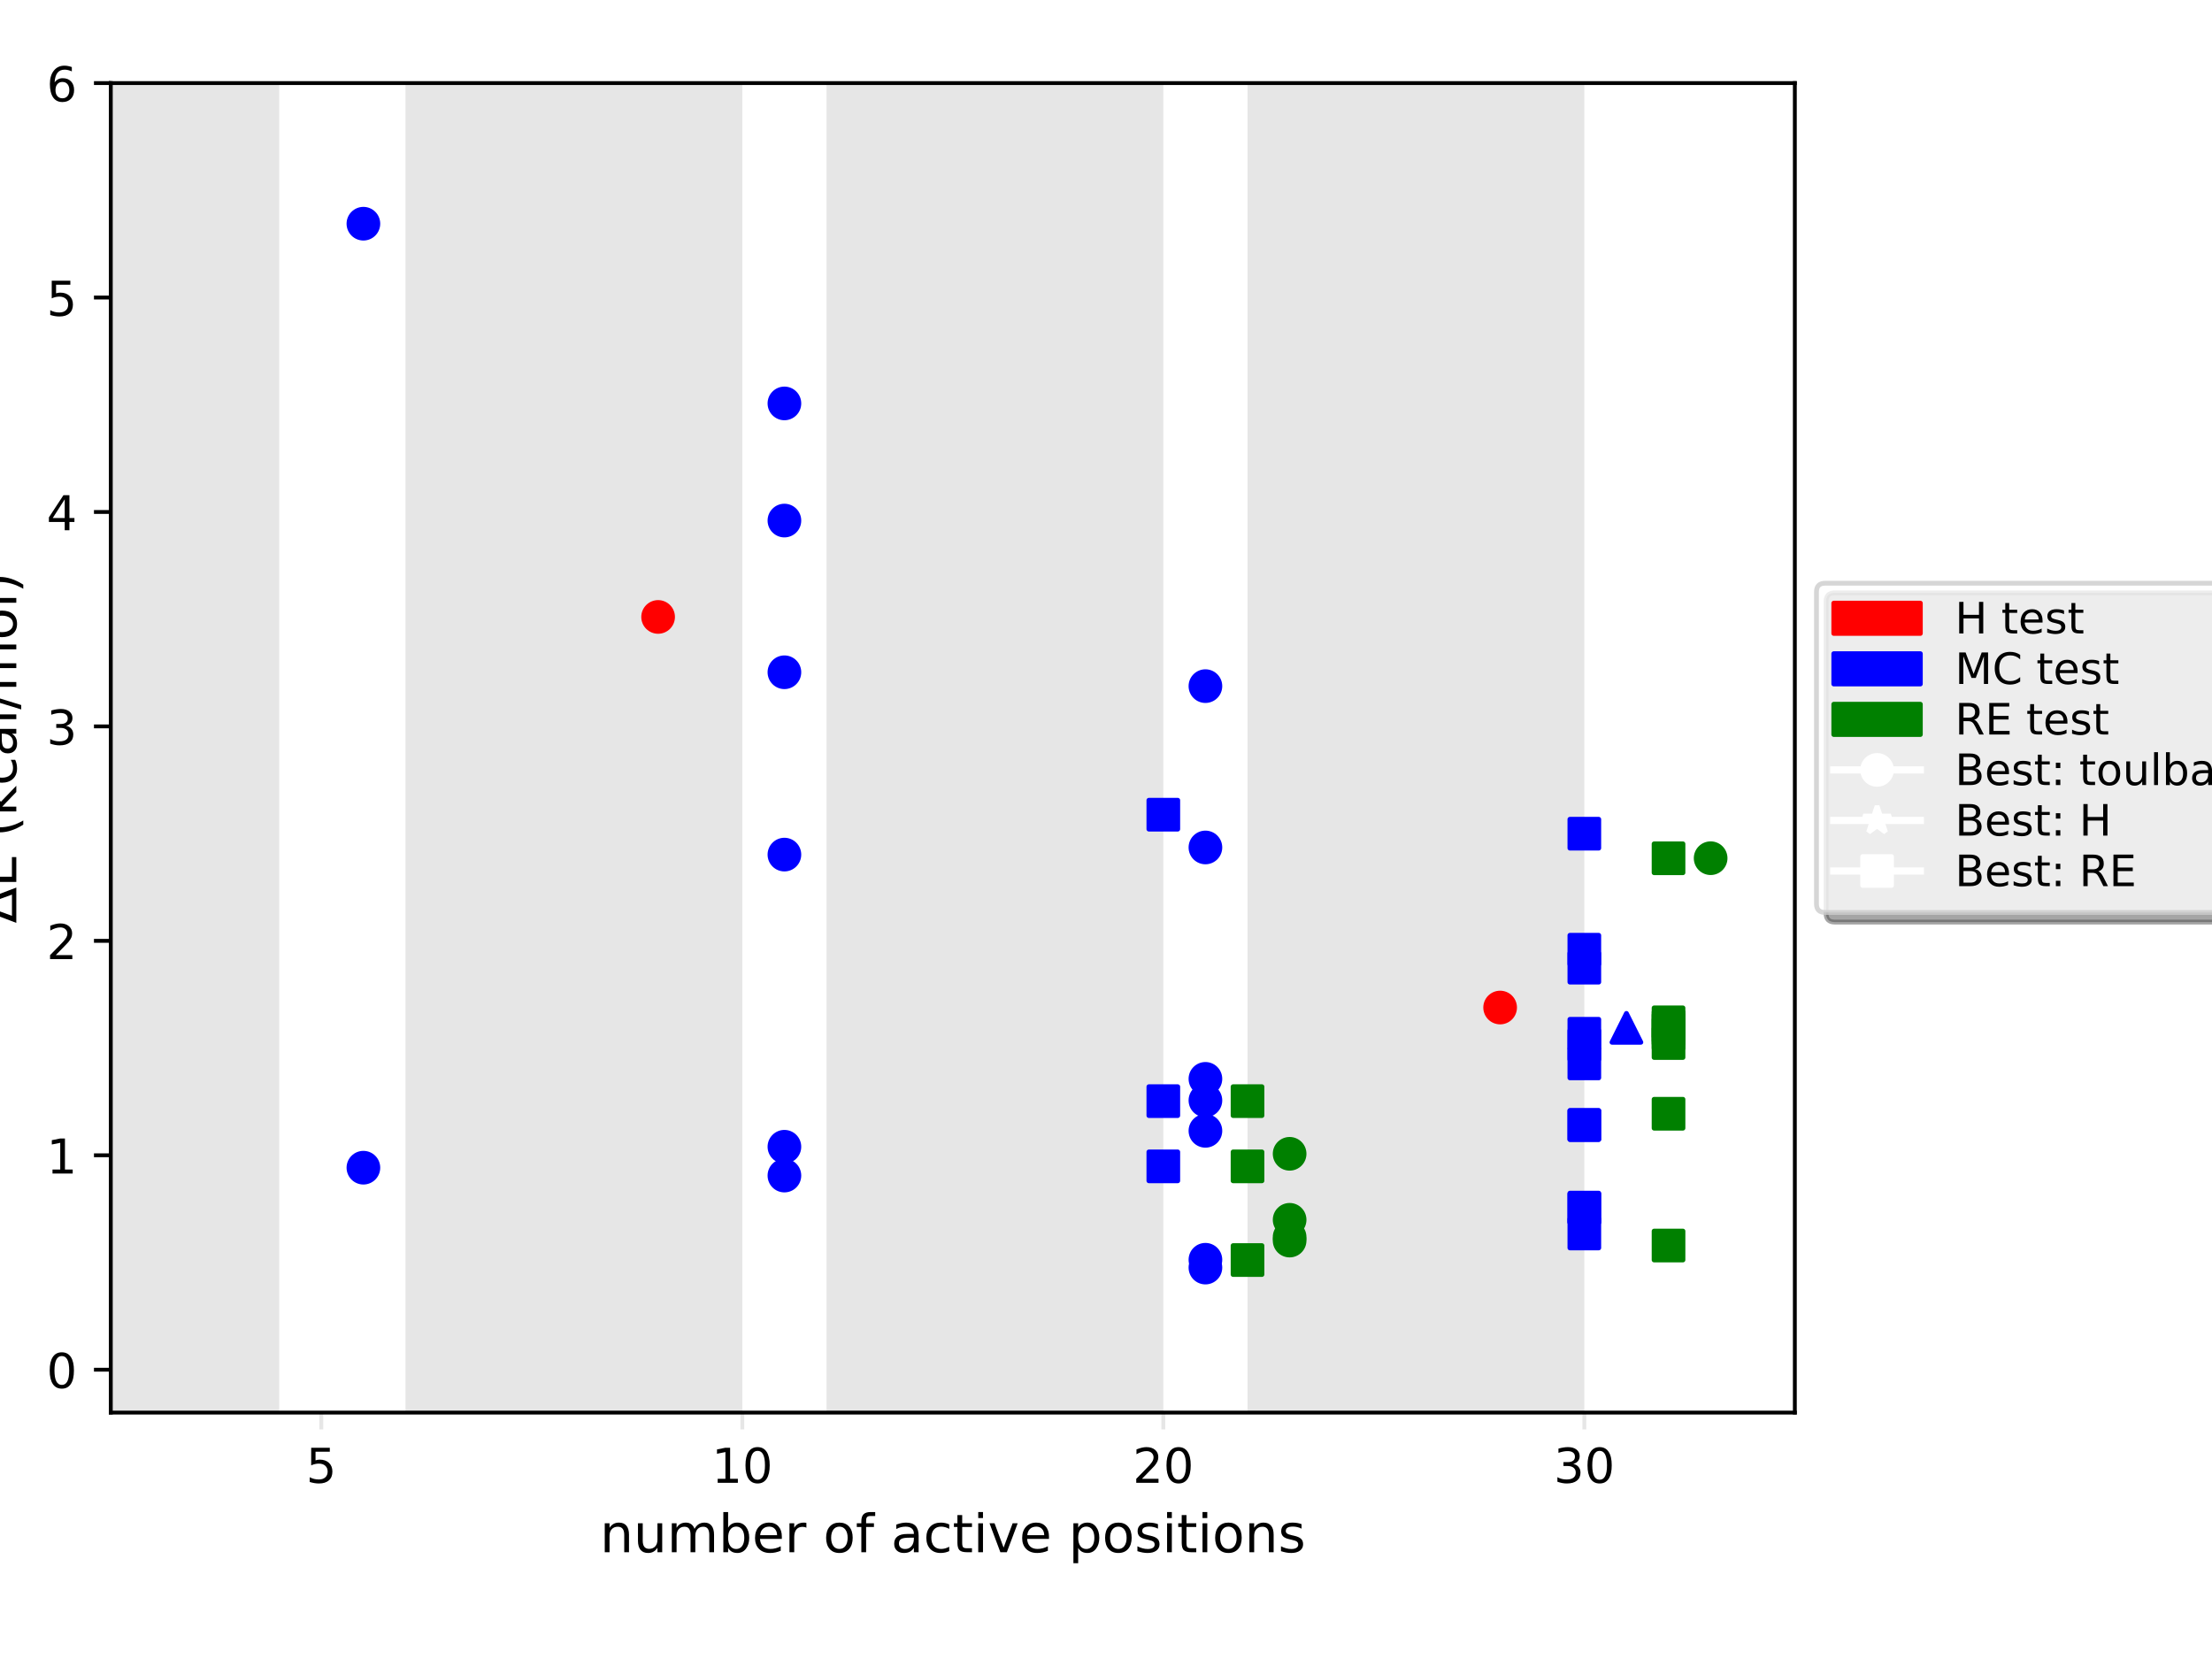 <?xml version="1.0" encoding="utf-8" standalone="no"?>
<!DOCTYPE svg PUBLIC "-//W3C//DTD SVG 1.1//EN"
  "http://www.w3.org/Graphics/SVG/1.1/DTD/svg11.dtd">
<!-- Created with matplotlib (http://matplotlib.org/) -->
<svg height="345pt" version="1.1" viewBox="0 0 460 345" width="460pt" xmlns="http://www.w3.org/2000/svg" xmlns:xlink="http://www.w3.org/1999/xlink">
 <defs>
  <style type="text/css">
*{stroke-linecap:butt;stroke-linejoin:round;}
  </style>
 </defs>
 <g id="figure_1">
  <g id="patch_1">
   <path d="M 0 345.6 
L 460.8 345.6 
L 460.8 0 
L 0 0 
z
" style="fill:#ffffff;"/>
  </g>
  <g id="axes_1">
   <g id="patch_2">
    <path d="M 23.04 293.76 
L 373.248 293.76 
L 373.248 17.28 
L 23.04 17.28 
z
" style="fill:#ffffff;"/>
   </g>
   <g id="patch_3">
    <path clip-path="url(#pcebc42fd56)" d="M -11.981 293.76 
L 58.061 293.76 
L 58.061 -62.988 
L -11.981 -62.988 
z
" style="fill:#e6e6e6;"/>
   </g>
   <g id="patch_4">
    <path clip-path="url(#pcebc42fd56)" d="M 84.326 293.76 
L 154.368 293.76 
L 154.368 -62.988 
L 84.326 -62.988 
z
" style="fill:#e6e6e6;"/>
   </g>
   <g id="patch_5">
    <path clip-path="url(#pcebc42fd56)" d="M 171.878 293.76 
L 241.92 293.76 
L 241.92 -62.988 
L 171.878 -62.988 
z
" style="fill:#e6e6e6;"/>
   </g>
   <g id="patch_6">
    <path clip-path="url(#pcebc42fd56)" d="M 259.43 293.76 
L 329.472 293.76 
L 329.472 -62.988 
L 259.43 -62.988 
z
" style="fill:#e6e6e6;"/>
   </g>
   <g id="matplotlib.axis_1">
    <g id="xtick_1">
     <g id="line2d_1">
      <defs>
       <path d="M 0 0 
L 0 3.5 
" id="m2ad7b6757a" style="stroke:#e6e6e6;stroke-width:0.8;"/>
      </defs>
      <g>
       <use style="fill:#e6e6e6;stroke:#e6e6e6;stroke-width:0.8;" x="66.816" xlink:href="#m2ad7b6757a" y="293.76"/>
      </g>
     </g>
     <g id="text_1">
      <!-- 5 -->
      <defs>
       <path d="M 10.797 72.906 
L 49.516 72.906 
L 49.516 64.594 
L 19.828 64.594 
L 19.828 46.734 
Q 21.969 47.469 24.109 47.828 
Q 26.266 48.188 28.422 48.188 
Q 40.625 48.188 47.75 41.5 
Q 54.891 34.812 54.891 23.391 
Q 54.891 11.625 47.562 5.094 
Q 40.234 -1.422 26.906 -1.422 
Q 22.312 -1.422 17.547 -0.641 
Q 12.797 0.141 7.719 1.703 
L 7.719 11.625 
Q 12.109 9.234 16.797 8.062 
Q 21.484 6.891 26.703 6.891 
Q 35.156 6.891 40.078 11.328 
Q 45.016 15.766 45.016 23.391 
Q 45.016 31 40.078 35.438 
Q 35.156 39.891 26.703 39.891 
Q 22.75 39.891 18.812 39.016 
Q 14.891 38.141 10.797 36.281 
z
" id="DejaVuSans-35"/>
      </defs>
      <g transform="translate(63.635 308.358)scale(0.1 -0.1)">
       <use xlink:href="#DejaVuSans-35"/>
      </g>
     </g>
    </g>
    <g id="xtick_2">
     <g id="line2d_2">
      <g>
       <use style="fill:#e6e6e6;stroke:#e6e6e6;stroke-width:0.8;" x="154.368" xlink:href="#m2ad7b6757a" y="293.76"/>
      </g>
     </g>
     <g id="text_2">
      <!-- 10 -->
      <defs>
       <path d="M 12.406 8.297 
L 28.516 8.297 
L 28.516 63.922 
L 10.984 60.406 
L 10.984 69.391 
L 28.422 72.906 
L 38.281 72.906 
L 38.281 8.297 
L 54.391 8.297 
L 54.391 0 
L 12.406 0 
z
" id="DejaVuSans-31"/>
       <path d="M 31.781 66.406 
Q 24.172 66.406 20.328 58.906 
Q 16.5 51.422 16.5 36.375 
Q 16.5 21.391 20.328 13.891 
Q 24.172 6.391 31.781 6.391 
Q 39.453 6.391 43.281 13.891 
Q 47.125 21.391 47.125 36.375 
Q 47.125 51.422 43.281 58.906 
Q 39.453 66.406 31.781 66.406 
M 31.781 74.219 
Q 44.047 74.219 50.516 64.516 
Q 56.984 54.828 56.984 36.375 
Q 56.984 17.969 50.516 8.266 
Q 44.047 -1.422 31.781 -1.422 
Q 19.531 -1.422 13.062 8.266 
Q 6.594 17.969 6.594 36.375 
Q 6.594 54.828 13.062 64.516 
Q 19.531 74.219 31.781 74.219 
" id="DejaVuSans-30"/>
      </defs>
      <g transform="translate(148.006 308.358)scale(0.1 -0.1)">
       <use xlink:href="#DejaVuSans-31"/>
       <use x="63.623" xlink:href="#DejaVuSans-30"/>
      </g>
     </g>
    </g>
    <g id="xtick_3">
     <g id="line2d_3">
      <g>
       <use style="fill:#e6e6e6;stroke:#e6e6e6;stroke-width:0.8;" x="241.92" xlink:href="#m2ad7b6757a" y="293.76"/>
      </g>
     </g>
     <g id="text_3">
      <!-- 20 -->
      <defs>
       <path d="M 19.188 8.297 
L 53.609 8.297 
L 53.609 0 
L 7.328 0 
L 7.328 8.297 
Q 12.938 14.109 22.625 23.891 
Q 32.328 33.688 34.812 36.531 
Q 39.547 41.844 41.422 45.531 
Q 43.312 49.219 43.312 52.781 
Q 43.312 58.594 39.234 62.25 
Q 35.156 65.922 28.609 65.922 
Q 23.969 65.922 18.812 64.312 
Q 13.672 62.703 7.812 59.422 
L 7.812 69.391 
Q 13.766 71.781 18.938 73 
Q 24.125 74.219 28.422 74.219 
Q 39.75 74.219 46.484 68.547 
Q 53.219 62.891 53.219 53.422 
Q 53.219 48.922 51.531 44.891 
Q 49.859 40.875 45.406 35.406 
Q 44.188 33.984 37.641 27.219 
Q 31.109 20.453 19.188 8.297 
" id="DejaVuSans-32"/>
      </defs>
      <g transform="translate(235.558 308.358)scale(0.1 -0.1)">
       <use xlink:href="#DejaVuSans-32"/>
       <use x="63.623" xlink:href="#DejaVuSans-30"/>
      </g>
     </g>
    </g>
    <g id="xtick_4">
     <g id="line2d_4">
      <g>
       <use style="fill:#e6e6e6;stroke:#e6e6e6;stroke-width:0.8;" x="329.472" xlink:href="#m2ad7b6757a" y="293.76"/>
      </g>
     </g>
     <g id="text_4">
      <!-- 30 -->
      <defs>
       <path d="M 40.578 39.312 
Q 47.656 37.797 51.625 33 
Q 55.609 28.219 55.609 21.188 
Q 55.609 10.406 48.188 4.484 
Q 40.766 -1.422 27.094 -1.422 
Q 22.516 -1.422 17.656 -0.516 
Q 12.797 0.391 7.625 2.203 
L 7.625 11.719 
Q 11.719 9.328 16.594 8.109 
Q 21.484 6.891 26.812 6.891 
Q 36.078 6.891 40.938 10.547 
Q 45.797 14.203 45.797 21.188 
Q 45.797 27.641 41.281 31.266 
Q 36.766 34.906 28.719 34.906 
L 20.219 34.906 
L 20.219 43.016 
L 29.109 43.016 
Q 36.375 43.016 40.234 45.922 
Q 44.094 48.828 44.094 54.297 
Q 44.094 59.906 40.109 62.906 
Q 36.141 65.922 28.719 65.922 
Q 24.656 65.922 20.016 65.031 
Q 15.375 64.156 9.812 62.312 
L 9.812 71.094 
Q 15.438 72.656 20.344 73.438 
Q 25.25 74.219 29.594 74.219 
Q 40.828 74.219 47.359 69.109 
Q 53.906 64.016 53.906 55.328 
Q 53.906 49.266 50.438 45.094 
Q 46.969 40.922 40.578 39.312 
" id="DejaVuSans-33"/>
      </defs>
      <g transform="translate(323.11 308.358)scale(0.1 -0.1)">
       <use xlink:href="#DejaVuSans-33"/>
       <use x="63.623" xlink:href="#DejaVuSans-30"/>
      </g>
     </g>
    </g>
    <g id="text_5">
     <!-- number of active positions -->
     <defs>
      <path d="M 54.891 33.016 
L 54.891 0 
L 45.906 0 
L 45.906 32.719 
Q 45.906 40.484 42.875 44.328 
Q 39.844 48.188 33.797 48.188 
Q 26.516 48.188 22.312 43.547 
Q 18.109 38.922 18.109 30.906 
L 18.109 0 
L 9.078 0 
L 9.078 54.688 
L 18.109 54.688 
L 18.109 46.188 
Q 21.344 51.125 25.703 53.562 
Q 30.078 56 35.797 56 
Q 45.219 56 50.047 50.172 
Q 54.891 44.344 54.891 33.016 
" id="DejaVuSans-6e"/>
      <path d="M 8.5 21.578 
L 8.5 54.688 
L 17.484 54.688 
L 17.484 21.922 
Q 17.484 14.156 20.5 10.266 
Q 23.531 6.391 29.594 6.391 
Q 36.859 6.391 41.078 11.031 
Q 45.312 15.672 45.312 23.688 
L 45.312 54.688 
L 54.297 54.688 
L 54.297 0 
L 45.312 0 
L 45.312 8.406 
Q 42.047 3.422 37.719 1 
Q 33.406 -1.422 27.688 -1.422 
Q 18.266 -1.422 13.375 4.438 
Q 8.5 10.297 8.5 21.578 
M 31.109 56 
z
" id="DejaVuSans-75"/>
      <path d="M 52 44.188 
Q 55.375 50.25 60.062 53.125 
Q 64.75 56 71.094 56 
Q 79.641 56 84.281 50.016 
Q 88.922 44.047 88.922 33.016 
L 88.922 0 
L 79.891 0 
L 79.891 32.719 
Q 79.891 40.578 77.094 44.375 
Q 74.312 48.188 68.609 48.188 
Q 61.625 48.188 57.562 43.547 
Q 53.516 38.922 53.516 30.906 
L 53.516 0 
L 44.484 0 
L 44.484 32.719 
Q 44.484 40.625 41.703 44.406 
Q 38.922 48.188 33.109 48.188 
Q 26.219 48.188 22.156 43.531 
Q 18.109 38.875 18.109 30.906 
L 18.109 0 
L 9.078 0 
L 9.078 54.688 
L 18.109 54.688 
L 18.109 46.188 
Q 21.188 51.219 25.484 53.609 
Q 29.781 56 35.688 56 
Q 41.656 56 45.828 52.969 
Q 50 49.953 52 44.188 
" id="DejaVuSans-6d"/>
      <path d="M 48.688 27.297 
Q 48.688 37.203 44.609 42.844 
Q 40.531 48.484 33.406 48.484 
Q 26.266 48.484 22.188 42.844 
Q 18.109 37.203 18.109 27.297 
Q 18.109 17.391 22.188 11.75 
Q 26.266 6.109 33.406 6.109 
Q 40.531 6.109 44.609 11.75 
Q 48.688 17.391 48.688 27.297 
M 18.109 46.391 
Q 20.953 51.266 25.266 53.625 
Q 29.594 56 35.594 56 
Q 45.562 56 51.781 48.094 
Q 58.016 40.188 58.016 27.297 
Q 58.016 14.406 51.781 6.484 
Q 45.562 -1.422 35.594 -1.422 
Q 29.594 -1.422 25.266 0.953 
Q 20.953 3.328 18.109 8.203 
L 18.109 0 
L 9.078 0 
L 9.078 75.984 
L 18.109 75.984 
z
" id="DejaVuSans-62"/>
      <path d="M 56.203 29.594 
L 56.203 25.203 
L 14.891 25.203 
Q 15.484 15.922 20.484 11.062 
Q 25.484 6.203 34.422 6.203 
Q 39.594 6.203 44.453 7.469 
Q 49.312 8.734 54.109 11.281 
L 54.109 2.781 
Q 49.266 0.734 44.188 -0.344 
Q 39.109 -1.422 33.891 -1.422 
Q 20.797 -1.422 13.156 6.188 
Q 5.516 13.812 5.516 26.812 
Q 5.516 40.234 12.766 48.109 
Q 20.016 56 32.328 56 
Q 43.359 56 49.781 48.891 
Q 56.203 41.797 56.203 29.594 
M 47.219 32.234 
Q 47.125 39.594 43.094 43.984 
Q 39.062 48.391 32.422 48.391 
Q 24.906 48.391 20.391 44.141 
Q 15.875 39.891 15.188 32.172 
z
" id="DejaVuSans-65"/>
      <path d="M 41.109 46.297 
Q 39.594 47.172 37.812 47.578 
Q 36.031 48 33.891 48 
Q 26.266 48 22.188 43.047 
Q 18.109 38.094 18.109 28.812 
L 18.109 0 
L 9.078 0 
L 9.078 54.688 
L 18.109 54.688 
L 18.109 46.188 
Q 20.953 51.172 25.484 53.578 
Q 30.031 56 36.531 56 
Q 37.453 56 38.578 55.875 
Q 39.703 55.766 41.062 55.516 
z
" id="DejaVuSans-72"/>
      <path id="DejaVuSans-20"/>
      <path d="M 30.609 48.391 
Q 23.391 48.391 19.188 42.75 
Q 14.984 37.109 14.984 27.297 
Q 14.984 17.484 19.156 11.844 
Q 23.344 6.203 30.609 6.203 
Q 37.797 6.203 41.984 11.859 
Q 46.188 17.531 46.188 27.297 
Q 46.188 37.016 41.984 42.703 
Q 37.797 48.391 30.609 48.391 
M 30.609 56 
Q 42.328 56 49.016 48.375 
Q 55.719 40.766 55.719 27.297 
Q 55.719 13.875 49.016 6.219 
Q 42.328 -1.422 30.609 -1.422 
Q 18.844 -1.422 12.172 6.219 
Q 5.516 13.875 5.516 27.297 
Q 5.516 40.766 12.172 48.375 
Q 18.844 56 30.609 56 
" id="DejaVuSans-6f"/>
      <path d="M 37.109 75.984 
L 37.109 68.5 
L 28.516 68.5 
Q 23.688 68.5 21.797 66.547 
Q 19.922 64.594 19.922 59.516 
L 19.922 54.688 
L 34.719 54.688 
L 34.719 47.703 
L 19.922 47.703 
L 19.922 0 
L 10.891 0 
L 10.891 47.703 
L 2.297 47.703 
L 2.297 54.688 
L 10.891 54.688 
L 10.891 58.5 
Q 10.891 67.625 15.141 71.797 
Q 19.391 75.984 28.609 75.984 
z
" id="DejaVuSans-66"/>
      <path d="M 34.281 27.484 
Q 23.391 27.484 19.188 25 
Q 14.984 22.516 14.984 16.5 
Q 14.984 11.719 18.141 8.906 
Q 21.297 6.109 26.703 6.109 
Q 34.188 6.109 38.703 11.406 
Q 43.219 16.703 43.219 25.484 
L 43.219 27.484 
z
M 52.203 31.203 
L 52.203 0 
L 43.219 0 
L 43.219 8.297 
Q 40.141 3.328 35.547 0.953 
Q 30.953 -1.422 24.312 -1.422 
Q 15.922 -1.422 10.953 3.297 
Q 6 8.016 6 15.922 
Q 6 25.141 12.172 29.828 
Q 18.359 34.516 30.609 34.516 
L 43.219 34.516 
L 43.219 35.406 
Q 43.219 41.609 39.141 45 
Q 35.062 48.391 27.688 48.391 
Q 23 48.391 18.547 47.266 
Q 14.109 46.141 10.016 43.891 
L 10.016 52.203 
Q 14.938 54.109 19.578 55.047 
Q 24.219 56 28.609 56 
Q 40.484 56 46.344 49.844 
Q 52.203 43.703 52.203 31.203 
" id="DejaVuSans-61"/>
      <path d="M 48.781 52.594 
L 48.781 44.188 
Q 44.969 46.297 41.141 47.344 
Q 37.312 48.391 33.406 48.391 
Q 24.656 48.391 19.812 42.844 
Q 14.984 37.312 14.984 27.297 
Q 14.984 17.281 19.812 11.734 
Q 24.656 6.203 33.406 6.203 
Q 37.312 6.203 41.141 7.25 
Q 44.969 8.297 48.781 10.406 
L 48.781 2.094 
Q 45.016 0.344 40.984 -0.531 
Q 36.969 -1.422 32.422 -1.422 
Q 20.062 -1.422 12.781 6.344 
Q 5.516 14.109 5.516 27.297 
Q 5.516 40.672 12.859 48.328 
Q 20.219 56 33.016 56 
Q 37.156 56 41.109 55.141 
Q 45.062 54.297 48.781 52.594 
" id="DejaVuSans-63"/>
      <path d="M 18.312 70.219 
L 18.312 54.688 
L 36.812 54.688 
L 36.812 47.703 
L 18.312 47.703 
L 18.312 18.016 
Q 18.312 11.328 20.141 9.422 
Q 21.969 7.516 27.594 7.516 
L 36.812 7.516 
L 36.812 0 
L 27.594 0 
Q 17.188 0 13.234 3.875 
Q 9.281 7.766 9.281 18.016 
L 9.281 47.703 
L 2.688 47.703 
L 2.688 54.688 
L 9.281 54.688 
L 9.281 70.219 
z
" id="DejaVuSans-74"/>
      <path d="M 9.422 54.688 
L 18.406 54.688 
L 18.406 0 
L 9.422 0 
z
M 9.422 75.984 
L 18.406 75.984 
L 18.406 64.594 
L 9.422 64.594 
z
" id="DejaVuSans-69"/>
      <path d="M 2.984 54.688 
L 12.5 54.688 
L 29.594 8.797 
L 46.688 54.688 
L 56.203 54.688 
L 35.688 0 
L 23.484 0 
z
" id="DejaVuSans-76"/>
      <path d="M 18.109 8.203 
L 18.109 -20.797 
L 9.078 -20.797 
L 9.078 54.688 
L 18.109 54.688 
L 18.109 46.391 
Q 20.953 51.266 25.266 53.625 
Q 29.594 56 35.594 56 
Q 45.562 56 51.781 48.094 
Q 58.016 40.188 58.016 27.297 
Q 58.016 14.406 51.781 6.484 
Q 45.562 -1.422 35.594 -1.422 
Q 29.594 -1.422 25.266 0.953 
Q 20.953 3.328 18.109 8.203 
M 48.688 27.297 
Q 48.688 37.203 44.609 42.844 
Q 40.531 48.484 33.406 48.484 
Q 26.266 48.484 22.188 42.844 
Q 18.109 37.203 18.109 27.297 
Q 18.109 17.391 22.188 11.75 
Q 26.266 6.109 33.406 6.109 
Q 40.531 6.109 44.609 11.75 
Q 48.688 17.391 48.688 27.297 
" id="DejaVuSans-70"/>
      <path d="M 44.281 53.078 
L 44.281 44.578 
Q 40.484 46.531 36.375 47.5 
Q 32.281 48.484 27.875 48.484 
Q 21.188 48.484 17.844 46.438 
Q 14.5 44.391 14.5 40.281 
Q 14.5 37.156 16.891 35.375 
Q 19.281 33.594 26.516 31.984 
L 29.594 31.297 
Q 39.156 29.25 43.188 25.516 
Q 47.219 21.781 47.219 15.094 
Q 47.219 7.469 41.188 3.016 
Q 35.156 -1.422 24.609 -1.422 
Q 20.219 -1.422 15.453 -0.562 
Q 10.688 0.297 5.422 2 
L 5.422 11.281 
Q 10.406 8.688 15.234 7.391 
Q 20.062 6.109 24.812 6.109 
Q 31.156 6.109 34.562 8.281 
Q 37.984 10.453 37.984 14.406 
Q 37.984 18.062 35.516 20.016 
Q 33.062 21.969 24.703 23.781 
L 21.578 24.516 
Q 13.234 26.266 9.516 29.906 
Q 5.812 33.547 5.812 39.891 
Q 5.812 47.609 11.281 51.797 
Q 16.75 56 26.812 56 
Q 31.781 56 36.172 55.266 
Q 40.578 54.547 44.281 53.078 
" id="DejaVuSans-73"/>
     </defs>
     <g transform="translate(124.765 322.796)scale(0.11 -0.11)">
      <use xlink:href="#DejaVuSans-6e"/>
      <use x="63.379" xlink:href="#DejaVuSans-75"/>
      <use x="126.758" xlink:href="#DejaVuSans-6d"/>
      <use x="224.17" xlink:href="#DejaVuSans-62"/>
      <use x="287.646" xlink:href="#DejaVuSans-65"/>
      <use x="349.17" xlink:href="#DejaVuSans-72"/>
      <use x="390.283" xlink:href="#DejaVuSans-20"/>
      <use x="422.07" xlink:href="#DejaVuSans-6f"/>
      <use x="483.252" xlink:href="#DejaVuSans-66"/>
      <use x="518.457" xlink:href="#DejaVuSans-20"/>
      <use x="550.244" xlink:href="#DejaVuSans-61"/>
      <use x="611.523" xlink:href="#DejaVuSans-63"/>
      <use x="666.504" xlink:href="#DejaVuSans-74"/>
      <use x="705.713" xlink:href="#DejaVuSans-69"/>
      <use x="733.496" xlink:href="#DejaVuSans-76"/>
      <use x="792.676" xlink:href="#DejaVuSans-65"/>
      <use x="854.199" xlink:href="#DejaVuSans-20"/>
      <use x="885.986" xlink:href="#DejaVuSans-70"/>
      <use x="949.463" xlink:href="#DejaVuSans-6f"/>
      <use x="1010.645" xlink:href="#DejaVuSans-73"/>
      <use x="1062.744" xlink:href="#DejaVuSans-69"/>
      <use x="1090.527" xlink:href="#DejaVuSans-74"/>
      <use x="1129.736" xlink:href="#DejaVuSans-69"/>
      <use x="1157.52" xlink:href="#DejaVuSans-6f"/>
      <use x="1218.701" xlink:href="#DejaVuSans-6e"/>
      <use x="1282.08" xlink:href="#DejaVuSans-73"/>
     </g>
    </g>
   </g>
   <g id="matplotlib.axis_2">
    <g id="ytick_1">
     <g id="line2d_5">
      <defs>
       <path d="M 0 0 
L -3.5 0 
" id="m3367571eb8" style="stroke:#000000;stroke-width:0.8;"/>
      </defs>
      <g>
       <use style="stroke:#000000;stroke-width:0.8;" x="23.04" xlink:href="#m3367571eb8" y="284.841"/>
      </g>
     </g>
     <g id="text_6">
      <!-- 0 -->
      <g transform="translate(9.678 288.641)scale(0.1 -0.1)">
       <use xlink:href="#DejaVuSans-30"/>
      </g>
     </g>
    </g>
    <g id="ytick_2">
     <g id="line2d_6">
      <g>
       <use style="stroke:#000000;stroke-width:0.8;" x="23.04" xlink:href="#m3367571eb8" y="240.248"/>
      </g>
     </g>
     <g id="text_7">
      <!-- 1 -->
      <g transform="translate(9.678 244.047)scale(0.1 -0.1)">
       <use xlink:href="#DejaVuSans-31"/>
      </g>
     </g>
    </g>
    <g id="ytick_3">
     <g id="line2d_7">
      <g>
       <use style="stroke:#000000;stroke-width:0.8;" x="23.04" xlink:href="#m3367571eb8" y="195.654"/>
      </g>
     </g>
     <g id="text_8">
      <!-- 2 -->
      <g transform="translate(9.678 199.453)scale(0.1 -0.1)">
       <use xlink:href="#DejaVuSans-32"/>
      </g>
     </g>
    </g>
    <g id="ytick_4">
     <g id="line2d_8">
      <g>
       <use style="stroke:#000000;stroke-width:0.8;" x="23.04" xlink:href="#m3367571eb8" y="151.061"/>
      </g>
     </g>
     <g id="text_9">
      <!-- 3 -->
      <g transform="translate(9.678 154.86)scale(0.1 -0.1)">
       <use xlink:href="#DejaVuSans-33"/>
      </g>
     </g>
    </g>
    <g id="ytick_5">
     <g id="line2d_9">
      <g>
       <use style="stroke:#000000;stroke-width:0.8;" x="23.04" xlink:href="#m3367571eb8" y="106.467"/>
      </g>
     </g>
     <g id="text_10">
      <!-- 4 -->
      <defs>
       <path d="M 37.797 64.312 
L 12.891 25.391 
L 37.797 25.391 
z
M 35.203 72.906 
L 47.609 72.906 
L 47.609 25.391 
L 58.016 25.391 
L 58.016 17.188 
L 47.609 17.188 
L 47.609 0 
L 37.797 0 
L 37.797 17.188 
L 4.891 17.188 
L 4.891 26.703 
z
" id="DejaVuSans-34"/>
      </defs>
      <g transform="translate(9.678 110.266)scale(0.1 -0.1)">
       <use xlink:href="#DejaVuSans-34"/>
      </g>
     </g>
    </g>
    <g id="ytick_6">
     <g id="line2d_10">
      <g>
       <use style="stroke:#000000;stroke-width:0.8;" x="23.04" xlink:href="#m3367571eb8" y="61.874"/>
      </g>
     </g>
     <g id="text_11">
      <!-- 5 -->
      <g transform="translate(9.678 65.673)scale(0.1 -0.1)">
       <use xlink:href="#DejaVuSans-35"/>
      </g>
     </g>
    </g>
    <g id="ytick_7">
     <g id="line2d_11">
      <g>
       <use style="stroke:#000000;stroke-width:0.8;" x="23.04" xlink:href="#m3367571eb8" y="17.28"/>
      </g>
     </g>
     <g id="text_12">
      <!-- 6 -->
      <defs>
       <path d="M 33.016 40.375 
Q 26.375 40.375 22.484 35.828 
Q 18.609 31.297 18.609 23.391 
Q 18.609 15.531 22.484 10.953 
Q 26.375 6.391 33.016 6.391 
Q 39.656 6.391 43.531 10.953 
Q 47.406 15.531 47.406 23.391 
Q 47.406 31.297 43.531 35.828 
Q 39.656 40.375 33.016 40.375 
M 52.594 71.297 
L 52.594 62.312 
Q 48.875 64.062 45.094 64.984 
Q 41.312 65.922 37.594 65.922 
Q 27.828 65.922 22.672 59.328 
Q 17.531 52.734 16.797 39.406 
Q 19.672 43.656 24.016 45.922 
Q 28.375 48.188 33.594 48.188 
Q 44.578 48.188 50.953 41.516 
Q 57.328 34.859 57.328 23.391 
Q 57.328 12.156 50.688 5.359 
Q 44.047 -1.422 33.016 -1.422 
Q 20.359 -1.422 13.672 8.266 
Q 6.984 17.969 6.984 36.375 
Q 6.984 53.656 15.188 63.938 
Q 23.391 74.219 37.203 74.219 
Q 40.922 74.219 44.703 73.484 
Q 48.484 72.75 52.594 71.297 
" id="DejaVuSans-36"/>
      </defs>
      <g transform="translate(9.678 21.079)scale(0.1 -0.1)">
       <use xlink:href="#DejaVuSans-36"/>
      </g>
     </g>
    </g>
    <g id="text_13">
     <!-- ΔE (kcal/mol) -->
     <defs>
      <path d="M 34.188 63.188 
L 14.156 8.203 
L 54.25 8.203 
z
M 0.781 0 
L 28.609 72.906 
L 39.797 72.906 
L 67.578 0 
z
" id="DejaVuSans-394"/>
      <path d="M 9.812 72.906 
L 55.906 72.906 
L 55.906 64.594 
L 19.672 64.594 
L 19.672 43.016 
L 54.391 43.016 
L 54.391 34.719 
L 19.672 34.719 
L 19.672 8.297 
L 56.781 8.297 
L 56.781 0 
L 9.812 0 
z
" id="DejaVuSans-45"/>
      <path d="M 31 75.875 
Q 24.469 64.656 21.281 53.656 
Q 18.109 42.672 18.109 31.391 
Q 18.109 20.125 21.312 9.062 
Q 24.516 -2 31 -13.188 
L 23.188 -13.188 
Q 15.875 -1.703 12.234 9.375 
Q 8.594 20.453 8.594 31.391 
Q 8.594 42.281 12.203 53.312 
Q 15.828 64.359 23.188 75.875 
z
" id="DejaVuSans-28"/>
      <path d="M 9.078 75.984 
L 18.109 75.984 
L 18.109 31.109 
L 44.922 54.688 
L 56.391 54.688 
L 27.391 29.109 
L 57.625 0 
L 45.906 0 
L 18.109 26.703 
L 18.109 0 
L 9.078 0 
z
" id="DejaVuSans-6b"/>
      <path d="M 9.422 75.984 
L 18.406 75.984 
L 18.406 0 
L 9.422 0 
z
" id="DejaVuSans-6c"/>
      <path d="M 25.391 72.906 
L 33.688 72.906 
L 8.297 -9.281 
L 0 -9.281 
z
" id="DejaVuSans-2f"/>
      <path d="M 8.016 75.875 
L 15.828 75.875 
Q 23.141 64.359 26.781 53.312 
Q 30.422 42.281 30.422 31.391 
Q 30.422 20.453 26.781 9.375 
Q 23.141 -1.703 15.828 -13.188 
L 8.016 -13.188 
Q 14.5 -2 17.703 9.062 
Q 20.906 20.125 20.906 31.391 
Q 20.906 42.672 17.703 53.656 
Q 14.5 64.656 8.016 75.875 
" id="DejaVuSans-29"/>
     </defs>
     <g transform="translate(3.39 192.008)rotate(-90)scale(0.11 -0.11)">
      <use xlink:href="#DejaVuSans-394"/>
      <use x="68.408" xlink:href="#DejaVuSans-45"/>
      <use x="131.592" xlink:href="#DejaVuSans-20"/>
      <use x="163.379" xlink:href="#DejaVuSans-28"/>
      <use x="202.393" xlink:href="#DejaVuSans-6b"/>
      <use x="260.303" xlink:href="#DejaVuSans-63"/>
      <use x="315.283" xlink:href="#DejaVuSans-61"/>
      <use x="376.562" xlink:href="#DejaVuSans-6c"/>
      <use x="404.346" xlink:href="#DejaVuSans-2f"/>
      <use x="438.037" xlink:href="#DejaVuSans-6d"/>
      <use x="535.449" xlink:href="#DejaVuSans-6f"/>
      <use x="596.631" xlink:href="#DejaVuSans-6c"/>
      <use x="624.414" xlink:href="#DejaVuSans-29"/>
     </g>
    </g>
   </g>
   <g id="line2d_12">
    <path clip-path="url(#pcebc42fd56)" d="M 75.571 46.52 
" style="fill:none;stroke:#0000ff;stroke-linecap:square;stroke-width:1.5;"/>
    <defs>
     <path d="M 0 3 
C 0.796 3 1.559 2.684 2.121 2.121 
C 2.684 1.559 3 0.796 3 0 
C 3 -0.796 2.684 -1.559 2.121 -2.121 
C 1.559 -2.684 0.796 -3 0 -3 
C -0.796 -3 -1.559 -2.684 -2.121 -2.121 
C -2.684 -1.559 -3 -0.796 -3 0 
C -3 0.796 -2.684 1.559 -2.121 2.121 
C -1.559 2.684 -0.796 3 0 3 
z
" id="m5c41ad887c" style="stroke:#0000ff;"/>
    </defs>
    <g clip-path="url(#pcebc42fd56)">
     <use style="fill:#0000ff;stroke:#0000ff;" x="75.571" xlink:href="#m5c41ad887c" y="46.52"/>
    </g>
   </g>
   <g id="line2d_13">
    <path clip-path="url(#pcebc42fd56)" d="M 75.571 242.83 
" style="fill:none;stroke:#0000ff;stroke-linecap:square;stroke-width:1.5;"/>
    <g clip-path="url(#pcebc42fd56)">
     <use style="fill:#0000ff;stroke:#0000ff;" x="75.571" xlink:href="#m5c41ad887c" y="242.83"/>
    </g>
   </g>
   <g id="line2d_14">
    <path clip-path="url(#pcebc42fd56)" d="M 136.858 128.296 
" style="fill:none;stroke:#ff0000;stroke-linecap:square;stroke-width:1.5;"/>
    <defs>
     <path d="M 0 3 
C 0.796 3 1.559 2.684 2.121 2.121 
C 2.684 1.559 3 0.796 3 0 
C 3 -0.796 2.684 -1.559 2.121 -2.121 
C 1.559 -2.684 0.796 -3 0 -3 
C -0.796 -3 -1.559 -2.684 -2.121 -2.121 
C -2.684 -1.559 -3 -0.796 -3 0 
C -3 0.796 -2.684 1.559 -2.121 2.121 
C -1.559 2.684 -0.796 3 0 3 
z
" id="m4221ae593f" style="stroke:#ff0000;"/>
    </defs>
    <g clip-path="url(#pcebc42fd56)">
     <use style="fill:#ff0000;stroke:#ff0000;" x="136.858" xlink:href="#m4221ae593f" y="128.296"/>
    </g>
   </g>
   <g id="line2d_15">
    <path clip-path="url(#pcebc42fd56)" d="M 163.123 244.466 
" style="fill:none;stroke:#0000ff;stroke-linecap:square;stroke-width:1.5;"/>
    <g clip-path="url(#pcebc42fd56)">
     <use style="fill:#0000ff;stroke:#0000ff;" x="163.123" xlink:href="#m5c41ad887c" y="244.466"/>
    </g>
   </g>
   <g id="line2d_16">
    <path clip-path="url(#pcebc42fd56)" d="M 163.123 139.801 
" style="fill:none;stroke:#0000ff;stroke-linecap:square;stroke-width:1.5;"/>
    <g clip-path="url(#pcebc42fd56)">
     <use style="fill:#0000ff;stroke:#0000ff;" x="163.123" xlink:href="#m5c41ad887c" y="139.801"/>
    </g>
   </g>
   <g id="line2d_17">
    <path clip-path="url(#pcebc42fd56)" d="M 163.123 108.255 
" style="fill:none;stroke:#0000ff;stroke-linecap:square;stroke-width:1.5;"/>
    <g clip-path="url(#pcebc42fd56)">
     <use style="fill:#0000ff;stroke:#0000ff;" x="163.123" xlink:href="#m5c41ad887c" y="108.255"/>
    </g>
   </g>
   <g id="line2d_18">
    <path clip-path="url(#pcebc42fd56)" d="M 163.123 83.894 
" style="fill:none;stroke:#0000ff;stroke-linecap:square;stroke-width:1.5;"/>
    <g clip-path="url(#pcebc42fd56)">
     <use style="fill:#0000ff;stroke:#0000ff;" x="163.123" xlink:href="#m5c41ad887c" y="83.894"/>
    </g>
   </g>
   <g id="line2d_19">
    <path clip-path="url(#pcebc42fd56)" d="M 163.123 177.719 
" style="fill:none;stroke:#0000ff;stroke-linecap:square;stroke-width:1.5;"/>
    <g clip-path="url(#pcebc42fd56)">
     <use style="fill:#0000ff;stroke:#0000ff;" x="163.123" xlink:href="#m5c41ad887c" y="177.719"/>
    </g>
   </g>
   <g id="line2d_20">
    <path clip-path="url(#pcebc42fd56)" d="M 163.123 238.473 
" style="fill:none;stroke:#0000ff;stroke-linecap:square;stroke-width:1.5;"/>
    <g clip-path="url(#pcebc42fd56)">
     <use style="fill:#0000ff;stroke:#0000ff;" x="163.123" xlink:href="#m5c41ad887c" y="238.473"/>
    </g>
   </g>
   <g id="line2d_21">
    <path clip-path="url(#pcebc42fd56)" d="M 250.675 176.234 
" style="fill:none;stroke:#0000ff;stroke-linecap:square;stroke-width:1.5;"/>
    <g clip-path="url(#pcebc42fd56)">
     <use style="fill:#0000ff;stroke:#0000ff;" x="250.675" xlink:href="#m5c41ad887c" y="176.234"/>
    </g>
   </g>
   <g id="line2d_22">
    <path clip-path="url(#pcebc42fd56)" d="M 250.675 235.164 
" style="fill:none;stroke:#0000ff;stroke-linecap:square;stroke-width:1.5;"/>
    <g clip-path="url(#pcebc42fd56)">
     <use style="fill:#0000ff;stroke:#0000ff;" x="250.675" xlink:href="#m5c41ad887c" y="235.164"/>
    </g>
   </g>
   <g id="line2d_23">
    <path clip-path="url(#pcebc42fd56)" d="M 250.675 261.974 
" style="fill:none;stroke:#0000ff;stroke-linecap:square;stroke-width:1.5;"/>
    <g clip-path="url(#pcebc42fd56)">
     <use style="fill:#0000ff;stroke:#0000ff;" x="250.675" xlink:href="#m5c41ad887c" y="261.974"/>
    </g>
   </g>
   <g id="line2d_24">
    <path clip-path="url(#pcebc42fd56)" d="M 250.675 228.836 
" style="fill:none;stroke:#0000ff;stroke-linecap:square;stroke-width:1.5;"/>
    <g clip-path="url(#pcebc42fd56)">
     <use style="fill:#0000ff;stroke:#0000ff;" x="250.675" xlink:href="#m5c41ad887c" y="228.836"/>
    </g>
   </g>
   <g id="line2d_25">
    <path clip-path="url(#pcebc42fd56)" d="M 250.675 263.601 
" style="fill:none;stroke:#0000ff;stroke-linecap:square;stroke-width:1.5;"/>
    <g clip-path="url(#pcebc42fd56)">
     <use style="fill:#0000ff;stroke:#0000ff;" x="250.675" xlink:href="#m5c41ad887c" y="263.601"/>
    </g>
   </g>
   <g id="line2d_26">
    <path clip-path="url(#pcebc42fd56)" d="M 250.675 142.686 
" style="fill:none;stroke:#0000ff;stroke-linecap:square;stroke-width:1.5;"/>
    <g clip-path="url(#pcebc42fd56)">
     <use style="fill:#0000ff;stroke:#0000ff;" x="250.675" xlink:href="#m5c41ad887c" y="142.686"/>
    </g>
   </g>
   <g id="line2d_27">
    <path clip-path="url(#pcebc42fd56)" d="M 250.675 224.355 
" style="fill:none;stroke:#0000ff;stroke-linecap:square;stroke-width:1.5;"/>
    <g clip-path="url(#pcebc42fd56)">
     <use style="fill:#0000ff;stroke:#0000ff;" x="250.675" xlink:href="#m5c41ad887c" y="224.355"/>
    </g>
   </g>
   <g id="line2d_28">
    <path clip-path="url(#pcebc42fd56)" d="M 241.92 242.553 
" style="fill:none;stroke:#0000ff;stroke-linecap:square;stroke-width:1.5;"/>
    <defs>
     <path d="M -3 3 
L 3 3 
L 3 -3 
L -3 -3 
z
" id="m5a47d3c55c" style="stroke:#0000ff;stroke-linejoin:miter;"/>
    </defs>
    <g clip-path="url(#pcebc42fd56)">
     <use style="fill:#0000ff;stroke:#0000ff;stroke-linejoin:miter;" x="241.92" xlink:href="#m5a47d3c55c" y="242.553"/>
    </g>
   </g>
   <g id="line2d_29">
    <path clip-path="url(#pcebc42fd56)" d="M 241.92 169.42 
" style="fill:none;stroke:#0000ff;stroke-linecap:square;stroke-width:1.5;"/>
    <g clip-path="url(#pcebc42fd56)">
     <use style="fill:#0000ff;stroke:#0000ff;stroke-linejoin:miter;" x="241.92" xlink:href="#m5a47d3c55c" y="169.42"/>
    </g>
   </g>
   <g id="line2d_30">
    <path clip-path="url(#pcebc42fd56)" d="M 241.92 228.988 
" style="fill:none;stroke:#0000ff;stroke-linecap:square;stroke-width:1.5;"/>
    <g clip-path="url(#pcebc42fd56)">
     <use style="fill:#0000ff;stroke:#0000ff;stroke-linejoin:miter;" x="241.92" xlink:href="#m5a47d3c55c" y="228.988"/>
    </g>
   </g>
   <g id="line2d_31">
    <path clip-path="url(#pcebc42fd56)" d="M 268.186 239.94 
" style="fill:none;stroke:#008000;stroke-linecap:square;stroke-width:1.5;"/>
    <defs>
     <path d="M 0 3 
C 0.796 3 1.559 2.684 2.121 2.121 
C 2.684 1.559 3 0.796 3 0 
C 3 -0.796 2.684 -1.559 2.121 -2.121 
C 1.559 -2.684 0.796 -3 0 -3 
C -0.796 -3 -1.559 -2.684 -2.121 -2.121 
C -2.684 -1.559 -3 -0.796 -3 0 
C -3 0.796 -2.684 1.559 -2.121 2.121 
C -1.559 2.684 -0.796 3 0 3 
z
" id="m6a6daad9a8" style="stroke:#008000;"/>
    </defs>
    <g clip-path="url(#pcebc42fd56)">
     <use style="fill:#008000;stroke:#008000;" x="268.186" xlink:href="#m6a6daad9a8" y="239.94"/>
    </g>
   </g>
   <g id="line2d_32">
    <path clip-path="url(#pcebc42fd56)" d="M 268.186 257.256 
" style="fill:none;stroke:#008000;stroke-linecap:square;stroke-width:1.5;"/>
    <g clip-path="url(#pcebc42fd56)">
     <use style="fill:#008000;stroke:#008000;" x="268.186" xlink:href="#m6a6daad9a8" y="257.256"/>
    </g>
   </g>
   <g id="line2d_33">
    <path clip-path="url(#pcebc42fd56)" d="M 268.186 253.666 
" style="fill:none;stroke:#008000;stroke-linecap:square;stroke-width:1.5;"/>
    <g clip-path="url(#pcebc42fd56)">
     <use style="fill:#008000;stroke:#008000;" x="268.186" xlink:href="#m6a6daad9a8" y="253.666"/>
    </g>
   </g>
   <g id="line2d_34">
    <path clip-path="url(#pcebc42fd56)" d="M 259.43 242.553 
" style="fill:none;stroke:#008000;stroke-linecap:square;stroke-width:1.5;"/>
    <defs>
     <path d="M -3 3 
L 3 3 
L 3 -3 
L -3 -3 
z
" id="m28da55d8c7" style="stroke:#008000;stroke-linejoin:miter;"/>
    </defs>
    <g clip-path="url(#pcebc42fd56)">
     <use style="fill:#008000;stroke:#008000;stroke-linejoin:miter;" x="259.43" xlink:href="#m28da55d8c7" y="242.553"/>
    </g>
   </g>
   <g id="line2d_35">
    <path clip-path="url(#pcebc42fd56)" d="M 259.43 228.988 
" style="fill:none;stroke:#008000;stroke-linecap:square;stroke-width:1.5;"/>
    <g clip-path="url(#pcebc42fd56)">
     <use style="fill:#008000;stroke:#008000;stroke-linejoin:miter;" x="259.43" xlink:href="#m28da55d8c7" y="228.988"/>
    </g>
   </g>
   <g id="line2d_36">
    <path clip-path="url(#pcebc42fd56)" d="M 259.43 262.036 
" style="fill:none;stroke:#008000;stroke-linecap:square;stroke-width:1.5;"/>
    <g clip-path="url(#pcebc42fd56)">
     <use style="fill:#008000;stroke:#008000;stroke-linejoin:miter;" x="259.43" xlink:href="#m28da55d8c7" y="262.036"/>
    </g>
   </g>
   <g id="line2d_37">
    <path clip-path="url(#pcebc42fd56)" d="M 268.186 257.987 
" style="fill:none;stroke:#008000;stroke-linecap:square;stroke-width:1.5;"/>
    <g clip-path="url(#pcebc42fd56)">
     <use style="fill:#008000;stroke:#008000;" x="268.186" xlink:href="#m6a6daad9a8" y="257.987"/>
    </g>
   </g>
   <g id="line2d_38">
    <path clip-path="url(#pcebc42fd56)" d="M 311.962 209.523 
" style="fill:none;stroke:#ff0000;stroke-linecap:square;stroke-width:1.5;"/>
    <g clip-path="url(#pcebc42fd56)">
     <use style="fill:#ff0000;stroke:#ff0000;" x="311.962" xlink:href="#m4221ae593f" y="209.523"/>
    </g>
   </g>
   <g id="line2d_39">
    <path clip-path="url(#pcebc42fd56)" d="M 329.472 256.511 
" style="fill:none;stroke:#0000ff;stroke-linecap:square;stroke-width:1.5;"/>
    <g clip-path="url(#pcebc42fd56)">
     <use style="fill:#0000ff;stroke:#0000ff;stroke-linejoin:miter;" x="329.472" xlink:href="#m5a47d3c55c" y="256.511"/>
    </g>
   </g>
   <g id="line2d_40">
    <path clip-path="url(#pcebc42fd56)" d="M 329.472 173.375 
" style="fill:none;stroke:#0000ff;stroke-linecap:square;stroke-width:1.5;"/>
    <g clip-path="url(#pcebc42fd56)">
     <use style="fill:#0000ff;stroke:#0000ff;stroke-linejoin:miter;" x="329.472" xlink:href="#m5a47d3c55c" y="173.375"/>
    </g>
   </g>
   <g id="line2d_41">
    <path clip-path="url(#pcebc42fd56)" d="M 329.472 197.5 
" style="fill:none;stroke:#0000ff;stroke-linecap:square;stroke-width:1.5;"/>
    <g clip-path="url(#pcebc42fd56)">
     <use style="fill:#0000ff;stroke:#0000ff;stroke-linejoin:miter;" x="329.472" xlink:href="#m5a47d3c55c" y="197.5"/>
    </g>
   </g>
   <g id="line2d_42">
    <path clip-path="url(#pcebc42fd56)" d="M 329.472 251.129 
" style="fill:none;stroke:#0000ff;stroke-linecap:square;stroke-width:1.5;"/>
    <g clip-path="url(#pcebc42fd56)">
     <use style="fill:#0000ff;stroke:#0000ff;stroke-linejoin:miter;" x="329.472" xlink:href="#m5a47d3c55c" y="251.129"/>
    </g>
   </g>
   <g id="line2d_43">
    <path clip-path="url(#pcebc42fd56)" d="M 329.472 251.271 
" style="fill:none;stroke:#0000ff;stroke-linecap:square;stroke-width:1.5;"/>
    <g clip-path="url(#pcebc42fd56)">
     <use style="fill:#0000ff;stroke:#0000ff;stroke-linejoin:miter;" x="329.472" xlink:href="#m5a47d3c55c" y="251.271"/>
    </g>
   </g>
   <g id="line2d_44">
    <path clip-path="url(#pcebc42fd56)" d="M 329.472 233.956 
" style="fill:none;stroke:#0000ff;stroke-linecap:square;stroke-width:1.5;"/>
    <g clip-path="url(#pcebc42fd56)">
     <use style="fill:#0000ff;stroke:#0000ff;stroke-linejoin:miter;" x="329.472" xlink:href="#m5a47d3c55c" y="233.956"/>
    </g>
   </g>
   <g id="line2d_45">
    <path clip-path="url(#pcebc42fd56)" d="M 329.472 233.956 
" style="fill:none;stroke:#0000ff;stroke-linecap:square;stroke-width:1.5;"/>
    <g clip-path="url(#pcebc42fd56)">
     <use style="fill:#0000ff;stroke:#0000ff;stroke-linejoin:miter;" x="329.472" xlink:href="#m5a47d3c55c" y="233.956"/>
    </g>
   </g>
   <g id="line2d_46">
    <path clip-path="url(#pcebc42fd56)" d="M 329.472 217.309 
" style="fill:none;stroke:#0000ff;stroke-linecap:square;stroke-width:1.5;"/>
    <g clip-path="url(#pcebc42fd56)">
     <use style="fill:#0000ff;stroke:#0000ff;stroke-linejoin:miter;" x="329.472" xlink:href="#m5a47d3c55c" y="217.309"/>
    </g>
   </g>
   <g id="line2d_47">
    <path clip-path="url(#pcebc42fd56)" d="M 338.227 213.75 
" style="fill:none;stroke:#0000ff;stroke-linecap:square;stroke-width:1.5;"/>
    <defs>
     <path d="M 0 -3 
L -3 3 
L 3 3 
z
" id="m9cda199f82" style="stroke:#0000ff;stroke-linejoin:miter;"/>
    </defs>
    <g clip-path="url(#pcebc42fd56)">
     <use style="fill:#0000ff;stroke:#0000ff;stroke-linejoin:miter;" x="338.227" xlink:href="#m9cda199f82" y="213.75"/>
    </g>
   </g>
   <g id="line2d_48">
    <path clip-path="url(#pcebc42fd56)" d="M 329.472 214.977 
" style="fill:none;stroke:#0000ff;stroke-linecap:square;stroke-width:1.5;"/>
    <g clip-path="url(#pcebc42fd56)">
     <use style="fill:#0000ff;stroke:#0000ff;stroke-linejoin:miter;" x="329.472" xlink:href="#m5a47d3c55c" y="214.977"/>
    </g>
   </g>
   <g id="line2d_49">
    <path clip-path="url(#pcebc42fd56)" d="M 329.472 221.144 
" style="fill:none;stroke:#0000ff;stroke-linecap:square;stroke-width:1.5;"/>
    <g clip-path="url(#pcebc42fd56)">
     <use style="fill:#0000ff;stroke:#0000ff;stroke-linejoin:miter;" x="329.472" xlink:href="#m5a47d3c55c" y="221.144"/>
    </g>
   </g>
   <g id="line2d_50">
    <path clip-path="url(#pcebc42fd56)" style="fill:none;stroke:#0000ff;stroke-linecap:square;stroke-width:1.5;"/>
    <g clip-path="url(#pcebc42fd56)"/>
   </g>
   <g id="line2d_51">
    <path clip-path="url(#pcebc42fd56)" d="M 329.472 201.233 
" style="fill:none;stroke:#0000ff;stroke-linecap:square;stroke-width:1.5;"/>
    <g clip-path="url(#pcebc42fd56)">
     <use style="fill:#0000ff;stroke:#0000ff;stroke-linejoin:miter;" x="329.472" xlink:href="#m5a47d3c55c" y="201.233"/>
    </g>
   </g>
   <g id="line2d_52">
    <path clip-path="url(#pcebc42fd56)" d="M 346.982 259.017 
" style="fill:none;stroke:#008000;stroke-linecap:square;stroke-width:1.5;"/>
    <g clip-path="url(#pcebc42fd56)">
     <use style="fill:#008000;stroke:#008000;stroke-linejoin:miter;" x="346.982" xlink:href="#m28da55d8c7" y="259.017"/>
    </g>
   </g>
   <g id="line2d_53">
    <path clip-path="url(#pcebc42fd56)" d="M 346.982 213.434 
" style="fill:none;stroke:#008000;stroke-linecap:square;stroke-width:1.5;"/>
    <g clip-path="url(#pcebc42fd56)">
     <use style="fill:#008000;stroke:#008000;stroke-linejoin:miter;" x="346.982" xlink:href="#m28da55d8c7" y="213.434"/>
    </g>
   </g>
   <g id="line2d_54">
    <path clip-path="url(#pcebc42fd56)" d="M 346.982 214.045 
" style="fill:none;stroke:#008000;stroke-linecap:square;stroke-width:1.5;"/>
    <g clip-path="url(#pcebc42fd56)">
     <use style="fill:#008000;stroke:#008000;stroke-linejoin:miter;" x="346.982" xlink:href="#m28da55d8c7" y="214.045"/>
    </g>
   </g>
   <g id="line2d_55">
    <path clip-path="url(#pcebc42fd56)" d="M 346.982 216.903 
" style="fill:none;stroke:#008000;stroke-linecap:square;stroke-width:1.5;"/>
    <g clip-path="url(#pcebc42fd56)">
     <use style="fill:#008000;stroke:#008000;stroke-linejoin:miter;" x="346.982" xlink:href="#m28da55d8c7" y="216.903"/>
    </g>
   </g>
   <g id="line2d_56">
    <path clip-path="url(#pcebc42fd56)" d="M 355.738 178.468 
" style="fill:none;stroke:#008000;stroke-linecap:square;stroke-width:1.5;"/>
    <g clip-path="url(#pcebc42fd56)">
     <use style="fill:#008000;stroke:#008000;" x="355.738" xlink:href="#m6a6daad9a8" y="178.468"/>
    </g>
   </g>
   <g id="line2d_57">
    <path clip-path="url(#pcebc42fd56)" d="M 346.982 231.61 
" style="fill:none;stroke:#008000;stroke-linecap:square;stroke-width:1.5;"/>
    <g clip-path="url(#pcebc42fd56)">
     <use style="fill:#008000;stroke:#008000;stroke-linejoin:miter;" x="346.982" xlink:href="#m28da55d8c7" y="231.61"/>
    </g>
   </g>
   <g id="line2d_58">
    <path clip-path="url(#pcebc42fd56)" d="M 346.982 215.008 
" style="fill:none;stroke:#008000;stroke-linecap:square;stroke-width:1.5;"/>
    <g clip-path="url(#pcebc42fd56)">
     <use style="fill:#008000;stroke:#008000;stroke-linejoin:miter;" x="346.982" xlink:href="#m28da55d8c7" y="215.008"/>
    </g>
   </g>
   <g id="line2d_59">
    <path clip-path="url(#pcebc42fd56)" d="M 346.982 212.6 
" style="fill:none;stroke:#008000;stroke-linecap:square;stroke-width:1.5;"/>
    <g clip-path="url(#pcebc42fd56)">
     <use style="fill:#008000;stroke:#008000;stroke-linejoin:miter;" x="346.982" xlink:href="#m28da55d8c7" y="212.6"/>
    </g>
   </g>
   <g id="line2d_60">
    <path clip-path="url(#pcebc42fd56)" d="M 346.982 178.486 
" style="fill:none;stroke:#008000;stroke-linecap:square;stroke-width:1.5;"/>
    <g clip-path="url(#pcebc42fd56)">
     <use style="fill:#008000;stroke:#008000;stroke-linejoin:miter;" x="346.982" xlink:href="#m28da55d8c7" y="178.486"/>
    </g>
   </g>
   <g id="patch_7">
    <path d="M 23.04 293.76 
L 23.04 17.28 
" style="fill:none;stroke:#000000;stroke-linecap:square;stroke-linejoin:miter;stroke-width:0.8;"/>
   </g>
   <g id="patch_8">
    <path d="M 373.248 293.76 
L 373.248 17.28 
" style="fill:none;stroke:#000000;stroke-linecap:square;stroke-linejoin:miter;stroke-width:0.8;"/>
   </g>
   <g id="patch_9">
    <path d="M 23.04 293.76 
L 373.248 293.76 
" style="fill:none;stroke:#000000;stroke-linecap:square;stroke-linejoin:miter;stroke-width:0.8;"/>
   </g>
   <g id="patch_10">
    <path d="M 23.04 17.28 
L 373.248 17.28 
" style="fill:none;stroke:#000000;stroke-linecap:square;stroke-linejoin:miter;stroke-width:0.8;"/>
   </g>
   <g id="legend_1">
    <g id="patch_11">
     <path d="M 381.548 191.751 
L 474.064 191.751 
Q 475.864 191.751 475.864 189.951 
L 475.864 125.089 
Q 475.864 123.289 474.064 123.289 
L 381.548 123.289 
Q 379.748 123.289 379.748 125.089 
L 379.748 189.951 
Q 379.748 191.751 381.548 191.751 
z
" style="fill:#4c4c4c;opacity:0.5;stroke:#4c4c4c;stroke-linejoin:miter;"/>
    </g>
    <g id="patch_12">
     <path d="M 379.548 189.751 
L 472.064 189.751 
Q 473.864 189.751 473.864 187.951 
L 473.864 123.089 
Q 473.864 121.289 472.064 121.289 
L 379.548 121.289 
Q 377.748 121.289 377.748 123.089 
L 377.748 187.951 
Q 377.748 189.751 379.548 189.751 
z
" style="fill:#ffffff;opacity:0.8;stroke:#cccccc;stroke-linejoin:miter;"/>
    </g>
    <g id="patch_13">
     <path d="M 381.348 131.728 
L 399.348 131.728 
L 399.348 125.428 
L 381.348 125.428 
z
" style="fill:#ff0000;stroke:#ff0000;stroke-linejoin:miter;"/>
    </g>
    <g id="text_14">
     <!-- H test -->
     <defs>
      <path d="M 9.812 72.906 
L 19.672 72.906 
L 19.672 43.016 
L 55.516 43.016 
L 55.516 72.906 
L 65.375 72.906 
L 65.375 0 
L 55.516 0 
L 55.516 34.719 
L 19.672 34.719 
L 19.672 0 
L 9.812 0 
z
" id="DejaVuSans-48"/>
     </defs>
     <g transform="translate(406.548 131.728)scale(0.09 -0.09)">
      <use xlink:href="#DejaVuSans-48"/>
      <use x="75.195" xlink:href="#DejaVuSans-20"/>
      <use x="106.982" xlink:href="#DejaVuSans-74"/>
      <use x="146.191" xlink:href="#DejaVuSans-65"/>
      <use x="207.715" xlink:href="#DejaVuSans-73"/>
      <use x="259.814" xlink:href="#DejaVuSans-74"/>
     </g>
    </g>
    <g id="patch_14">
     <path d="M 381.348 142.238 
L 399.348 142.238 
L 399.348 135.938 
L 381.348 135.938 
z
" style="fill:#0000ff;stroke:#0000ff;stroke-linejoin:miter;"/>
    </g>
    <g id="text_15">
     <!-- MC test -->
     <defs>
      <path d="M 9.812 72.906 
L 24.516 72.906 
L 43.109 23.297 
L 61.812 72.906 
L 76.516 72.906 
L 76.516 0 
L 66.891 0 
L 66.891 64.016 
L 48.094 14.016 
L 38.188 14.016 
L 19.391 64.016 
L 19.391 0 
L 9.812 0 
z
" id="DejaVuSans-4d"/>
      <path d="M 64.406 67.281 
L 64.406 56.891 
Q 59.422 61.531 53.781 63.812 
Q 48.141 66.109 41.797 66.109 
Q 29.297 66.109 22.656 58.469 
Q 16.016 50.828 16.016 36.375 
Q 16.016 21.969 22.656 14.328 
Q 29.297 6.688 41.797 6.688 
Q 48.141 6.688 53.781 8.984 
Q 59.422 11.281 64.406 15.922 
L 64.406 5.609 
Q 59.234 2.094 53.438 0.328 
Q 47.656 -1.422 41.219 -1.422 
Q 24.656 -1.422 15.125 8.703 
Q 5.609 18.844 5.609 36.375 
Q 5.609 53.953 15.125 64.078 
Q 24.656 74.219 41.219 74.219 
Q 47.75 74.219 53.531 72.484 
Q 59.328 70.75 64.406 67.281 
" id="DejaVuSans-43"/>
     </defs>
     <g transform="translate(406.548 142.238)scale(0.09 -0.09)">
      <use xlink:href="#DejaVuSans-4d"/>
      <use x="86.279" xlink:href="#DejaVuSans-43"/>
      <use x="156.104" xlink:href="#DejaVuSans-20"/>
      <use x="187.891" xlink:href="#DejaVuSans-74"/>
      <use x="227.1" xlink:href="#DejaVuSans-65"/>
      <use x="288.623" xlink:href="#DejaVuSans-73"/>
      <use x="340.723" xlink:href="#DejaVuSans-74"/>
     </g>
    </g>
    <g id="patch_15">
     <path d="M 381.348 152.748 
L 399.348 152.748 
L 399.348 146.448 
L 381.348 146.448 
z
" style="fill:#008000;stroke:#008000;stroke-linejoin:miter;"/>
    </g>
    <g id="text_16">
     <!-- RE test -->
     <defs>
      <path d="M 44.391 34.188 
Q 47.562 33.109 50.562 29.594 
Q 53.562 26.078 56.594 19.922 
L 66.609 0 
L 56 0 
L 46.688 18.703 
Q 43.062 26.031 39.672 28.422 
Q 36.281 30.812 30.422 30.812 
L 19.672 30.812 
L 19.672 0 
L 9.812 0 
L 9.812 72.906 
L 32.078 72.906 
Q 44.578 72.906 50.734 67.672 
Q 56.891 62.453 56.891 51.906 
Q 56.891 45.016 53.688 40.469 
Q 50.484 35.938 44.391 34.188 
M 19.672 64.797 
L 19.672 38.922 
L 32.078 38.922 
Q 39.203 38.922 42.844 42.219 
Q 46.484 45.516 46.484 51.906 
Q 46.484 58.297 42.844 61.547 
Q 39.203 64.797 32.078 64.797 
z
" id="DejaVuSans-52"/>
     </defs>
     <g transform="translate(406.548 152.748)scale(0.09 -0.09)">
      <use xlink:href="#DejaVuSans-52"/>
      <use x="69.482" xlink:href="#DejaVuSans-45"/>
      <use x="132.666" xlink:href="#DejaVuSans-20"/>
      <use x="164.453" xlink:href="#DejaVuSans-74"/>
      <use x="203.662" xlink:href="#DejaVuSans-65"/>
      <use x="265.186" xlink:href="#DejaVuSans-73"/>
      <use x="317.285" xlink:href="#DejaVuSans-74"/>
     </g>
    </g>
    <g id="line2d_61">
     <path d="M 381.348 160.109 
L 399.348 160.109 
" style="fill:none;stroke:#ffffff;stroke-linecap:square;stroke-width:1.5;"/>
    </g>
    <g id="line2d_62">
     <defs>
      <path d="M 0 3 
C 0.796 3 1.559 2.684 2.121 2.121 
C 2.684 1.559 3 0.796 3 0 
C 3 -0.796 2.684 -1.559 2.121 -2.121 
C 1.559 -2.684 0.796 -3 0 -3 
C -0.796 -3 -1.559 -2.684 -2.121 -2.121 
C -2.684 -1.559 -3 -0.796 -3 0 
C -3 0.796 -2.684 1.559 -2.121 2.121 
C -1.559 2.684 -0.796 3 0 3 
z
" id="m9fa92c5947" style="stroke:#ffffff;"/>
     </defs>
     <g>
      <use style="fill:#ffffff;stroke:#ffffff;" x="390.348" xlink:href="#m9fa92c5947" y="160.109"/>
     </g>
    </g>
    <g id="text_17">
     <!-- Best: toulbar2 -->
     <defs>
      <path d="M 19.672 34.812 
L 19.672 8.109 
L 35.5 8.109 
Q 43.453 8.109 47.281 11.406 
Q 51.125 14.703 51.125 21.484 
Q 51.125 28.328 47.281 31.562 
Q 43.453 34.812 35.5 34.812 
z
M 19.672 64.797 
L 19.672 42.828 
L 34.281 42.828 
Q 41.5 42.828 45.031 45.531 
Q 48.578 48.25 48.578 53.812 
Q 48.578 59.328 45.031 62.062 
Q 41.5 64.797 34.281 64.797 
z
M 9.812 72.906 
L 35.016 72.906 
Q 46.297 72.906 52.391 68.219 
Q 58.5 63.531 58.5 54.891 
Q 58.5 48.188 55.375 44.234 
Q 52.25 40.281 46.188 39.312 
Q 53.469 37.75 57.5 32.781 
Q 61.531 27.828 61.531 20.406 
Q 61.531 10.641 54.891 5.312 
Q 48.25 0 35.984 0 
L 9.812 0 
z
" id="DejaVuSans-42"/>
      <path d="M 11.719 12.406 
L 22.016 12.406 
L 22.016 0 
L 11.719 0 
z
M 11.719 51.703 
L 22.016 51.703 
L 22.016 39.312 
L 11.719 39.312 
z
" id="DejaVuSans-3a"/>
     </defs>
     <g transform="translate(406.548 163.259)scale(0.09 -0.09)">
      <use xlink:href="#DejaVuSans-42"/>
      <use x="68.604" xlink:href="#DejaVuSans-65"/>
      <use x="130.127" xlink:href="#DejaVuSans-73"/>
      <use x="182.227" xlink:href="#DejaVuSans-74"/>
      <use x="221.436" xlink:href="#DejaVuSans-3a"/>
      <use x="255.127" xlink:href="#DejaVuSans-20"/>
      <use x="286.914" xlink:href="#DejaVuSans-74"/>
      <use x="326.123" xlink:href="#DejaVuSans-6f"/>
      <use x="387.305" xlink:href="#DejaVuSans-75"/>
      <use x="450.684" xlink:href="#DejaVuSans-6c"/>
      <use x="478.467" xlink:href="#DejaVuSans-62"/>
      <use x="541.943" xlink:href="#DejaVuSans-61"/>
      <use x="603.223" xlink:href="#DejaVuSans-72"/>
      <use x="644.336" xlink:href="#DejaVuSans-32"/>
     </g>
    </g>
    <g id="line2d_63">
     <path d="M 381.348 170.619 
L 399.348 170.619 
" style="fill:none;stroke:#ffffff;stroke-linecap:square;stroke-width:1.5;"/>
    </g>
    <g id="line2d_64">
     <defs>
      <path d="M 0 -3 
L -0.674 -0.927 
L -2.853 -0.927 
L -1.09 0.354 
L -1.763 2.427 
L -0 1.146 
L 1.763 2.427 
L 1.09 0.354 
L 2.853 -0.927 
L 0.674 -0.927 
z
" id="mdce87fbb66" style="stroke:#ffffff;stroke-linejoin:bevel;"/>
     </defs>
     <g>
      <use style="fill:#ffffff;stroke:#ffffff;stroke-linejoin:bevel;" x="390.348" xlink:href="#mdce87fbb66" y="170.619"/>
     </g>
    </g>
    <g id="text_18">
     <!-- Best: H -->
     <g transform="translate(406.548 173.769)scale(0.09 -0.09)">
      <use xlink:href="#DejaVuSans-42"/>
      <use x="68.604" xlink:href="#DejaVuSans-65"/>
      <use x="130.127" xlink:href="#DejaVuSans-73"/>
      <use x="182.227" xlink:href="#DejaVuSans-74"/>
      <use x="221.436" xlink:href="#DejaVuSans-3a"/>
      <use x="255.127" xlink:href="#DejaVuSans-20"/>
      <use x="286.914" xlink:href="#DejaVuSans-48"/>
     </g>
    </g>
    <g id="line2d_65">
     <path d="M 381.348 181.129 
L 399.348 181.129 
" style="fill:none;stroke:#ffffff;stroke-linecap:square;stroke-width:1.5;"/>
    </g>
    <g id="line2d_66">
     <defs>
      <path d="M -3 3 
L 3 3 
L 3 -3 
L -3 -3 
z
" id="mcf1838acf6" style="stroke:#ffffff;stroke-linejoin:miter;"/>
     </defs>
     <g>
      <use style="fill:#ffffff;stroke:#ffffff;stroke-linejoin:miter;" x="390.348" xlink:href="#mcf1838acf6" y="181.129"/>
     </g>
    </g>
    <g id="text_19">
     <!-- Best: RE -->
     <g transform="translate(406.548 184.279)scale(0.09 -0.09)">
      <use xlink:href="#DejaVuSans-42"/>
      <use x="68.604" xlink:href="#DejaVuSans-65"/>
      <use x="130.127" xlink:href="#DejaVuSans-73"/>
      <use x="182.227" xlink:href="#DejaVuSans-74"/>
      <use x="221.436" xlink:href="#DejaVuSans-3a"/>
      <use x="255.127" xlink:href="#DejaVuSans-20"/>
      <use x="286.914" xlink:href="#DejaVuSans-52"/>
      <use x="356.396" xlink:href="#DejaVuSans-45"/>
     </g>
    </g>
   </g>
  </g>
 </g>
 <defs>
  <clipPath id="pcebc42fd56">
   <rect height="276.48" width="350.208" x="23.04" y="17.28"/>
  </clipPath>
 </defs>
</svg>
